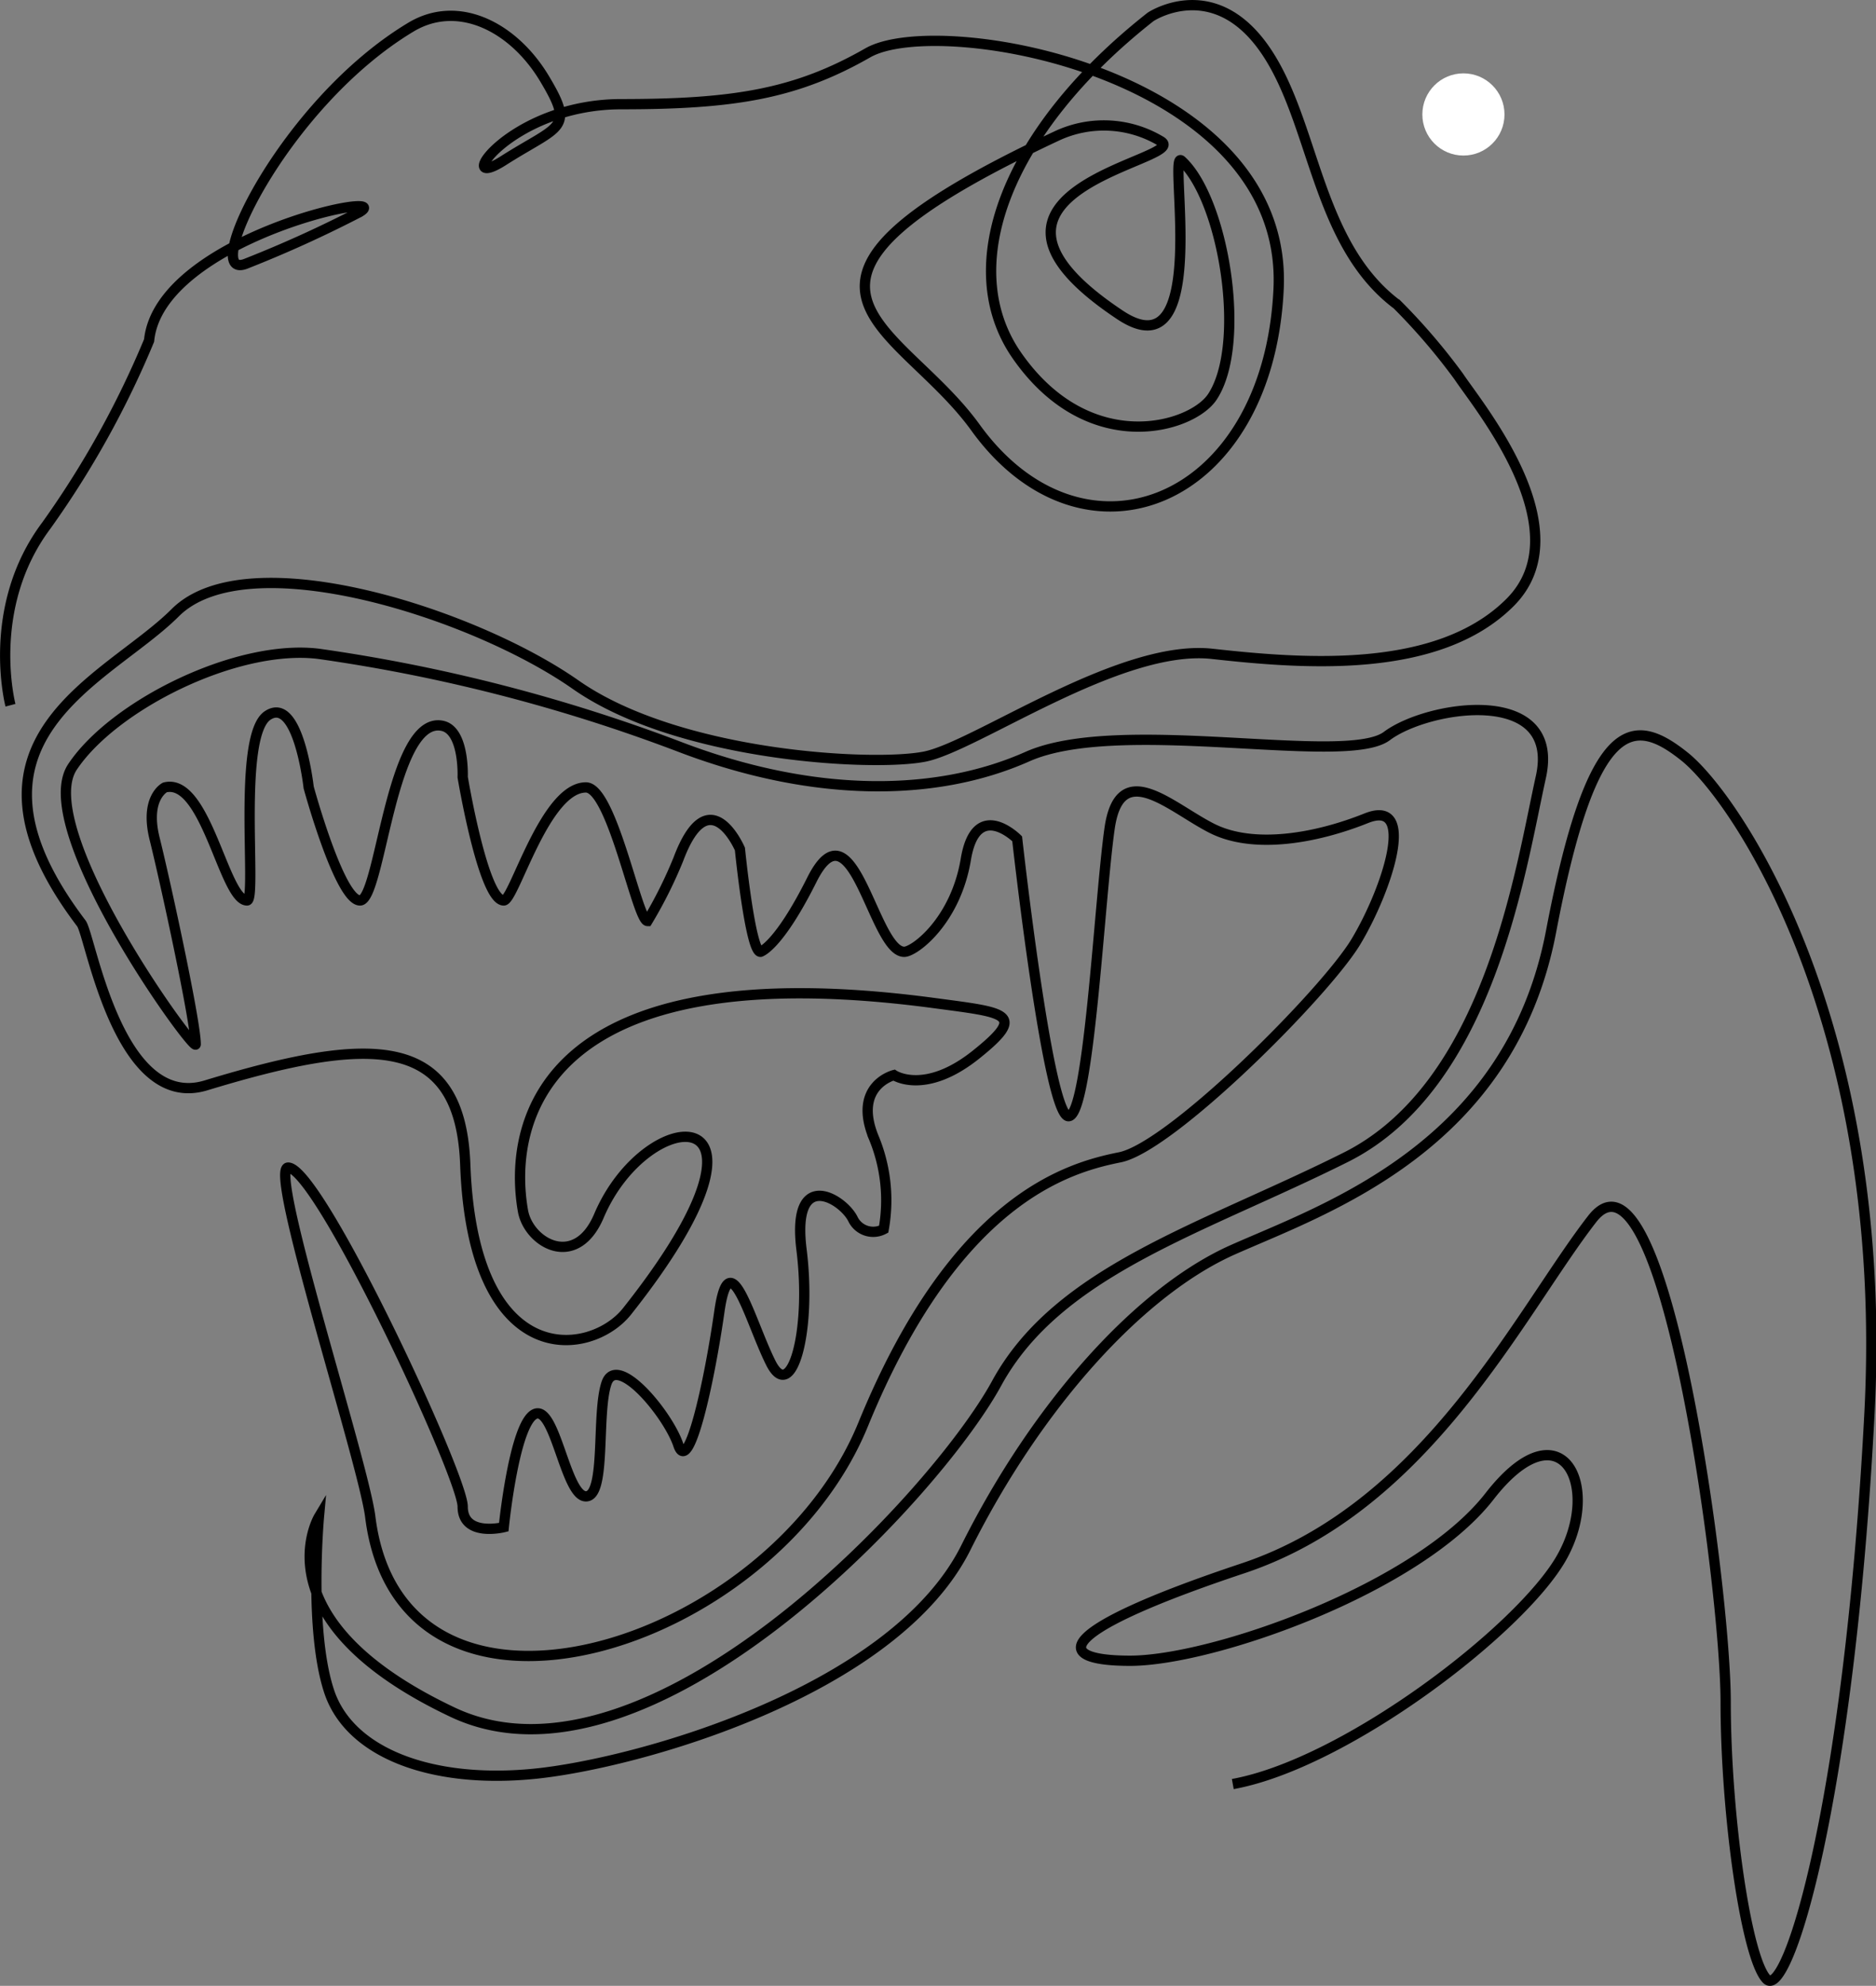 <svg id="Layer_1" data-name="Layer 1" xmlns="http://www.w3.org/2000/svg" viewBox="0 0 182.7 193.28"><rect x="0" y="0" width="182.7" height="193.28" fill="#808080" stroke="none"/><defs><style>.cls-1{fill:none;stroke:#000;stroke-miterlimit:10;}.cls-2{fill:#fff;}</style></defs><path class="cls-1" d="M55.5,124.5S53,115,59,107A90.73,90.73,0,0,0,69,89c1-10,24.33-14.8,20.5-12.5a117.31,117.31,0,0,1-11,5c-4.69,2,3.5-15.5,16-23,4.62-2.77,10,0,13,5s1.5,4.5-4,8C98.44,74.72,104,66,115,66s17-1,24-5,41,2,40,23-19,28-29.5,13.5C142,87.08,126,83.79,157.38,69.1a10.8,10.8,0,0,1,10.16.51c3,1.81-22.36,4.67-4,16.89,9,6,4.63-16.25,6-15,4.12,3.76,6.42,17.87,3,23-2,3-12,6-19-4-6.1-8.71-1-22,13-33,0,0,6-4,11,3s5,19,13,25a59.86,59.86,0,0,1,6,7c2,3,12,15,5,22s-20,6-29,5-23,9-28,10-24,0-34-7-32-14-39-7c-6.56,6.56-22.79,12.25-9.14,30.23.91,1.2,3.58,18.37,12.14,15.77,15.89-4.83,24.77-5.15,25.25,7.7.75,20.3,12.23,18.73,15.75,14.3,16.8-21.18,2-20.47-2.74-9.28-2.26,5.28-6.84,2.59-7.39-.5-1.52-8.64,1.84-25.37,40.13-20.22,6.94.93,9,1,4,5s-8,2-8,2-4,1-2,6a15.91,15.91,0,0,1,1,9,2.19,2.19,0,0,1-3-1c-1-2-6-5-5,3s-1,15-3,11-4-12-5-5-3,16-4,13-6-9-7-6,0,11-2,11-3-9-5-8-3,11-3,11-4,1-4-2-14-33-17-33c-2,0,7.33,28.66,8,34,3,24,39,13,48-9s20-25,25-26,20-16,23-21,6-14,1-12-11,3-15,1-9-7-10,0-2,28-4,28-5-27-5-27-4-4-5,2-5,9-6,9c-3,0-5-15-9-7-3.26,6.51-5,7-5,7-1,0-2-10-2-10s-3-7-6,1a43.26,43.26,0,0,1-3,6c-1,0-3.44-13-6-13-4,0-7,11-8,11-2,0-4-12-4-12s.19-4.56-2-5c-5-1-6,17-8,17s-5-11-5-11-1-9-4-7-1,18-2,18c-2.24,0-4-12-8-11,0,0-2,1-1,5s4,17.76,4,20c0,1-16-21-12-27s16-12,24-11a163.68,163.68,0,0,1,35,9c13,5,25,5,34,1s31,1,35-2,17-5,15,4-5,30-19,37-28,11-34,22-34,41-53,32-13-19-13-19-1,11,1,17,10,9,20,8,35-8,42-22,17-25,26-29,27-10,31-31,8-21,13-17,20,26,18,64-8,57-10,55-4-16-4-27-6-56-13-47-16,28-34,34-19,9-11,9,28-7,35-16,11-1,7,6-21,20-32,22" transform="translate(-54.48 -55.86)"/><circle class="cls-2" cx="142.52" cy="11.14" r="4"/></svg>
